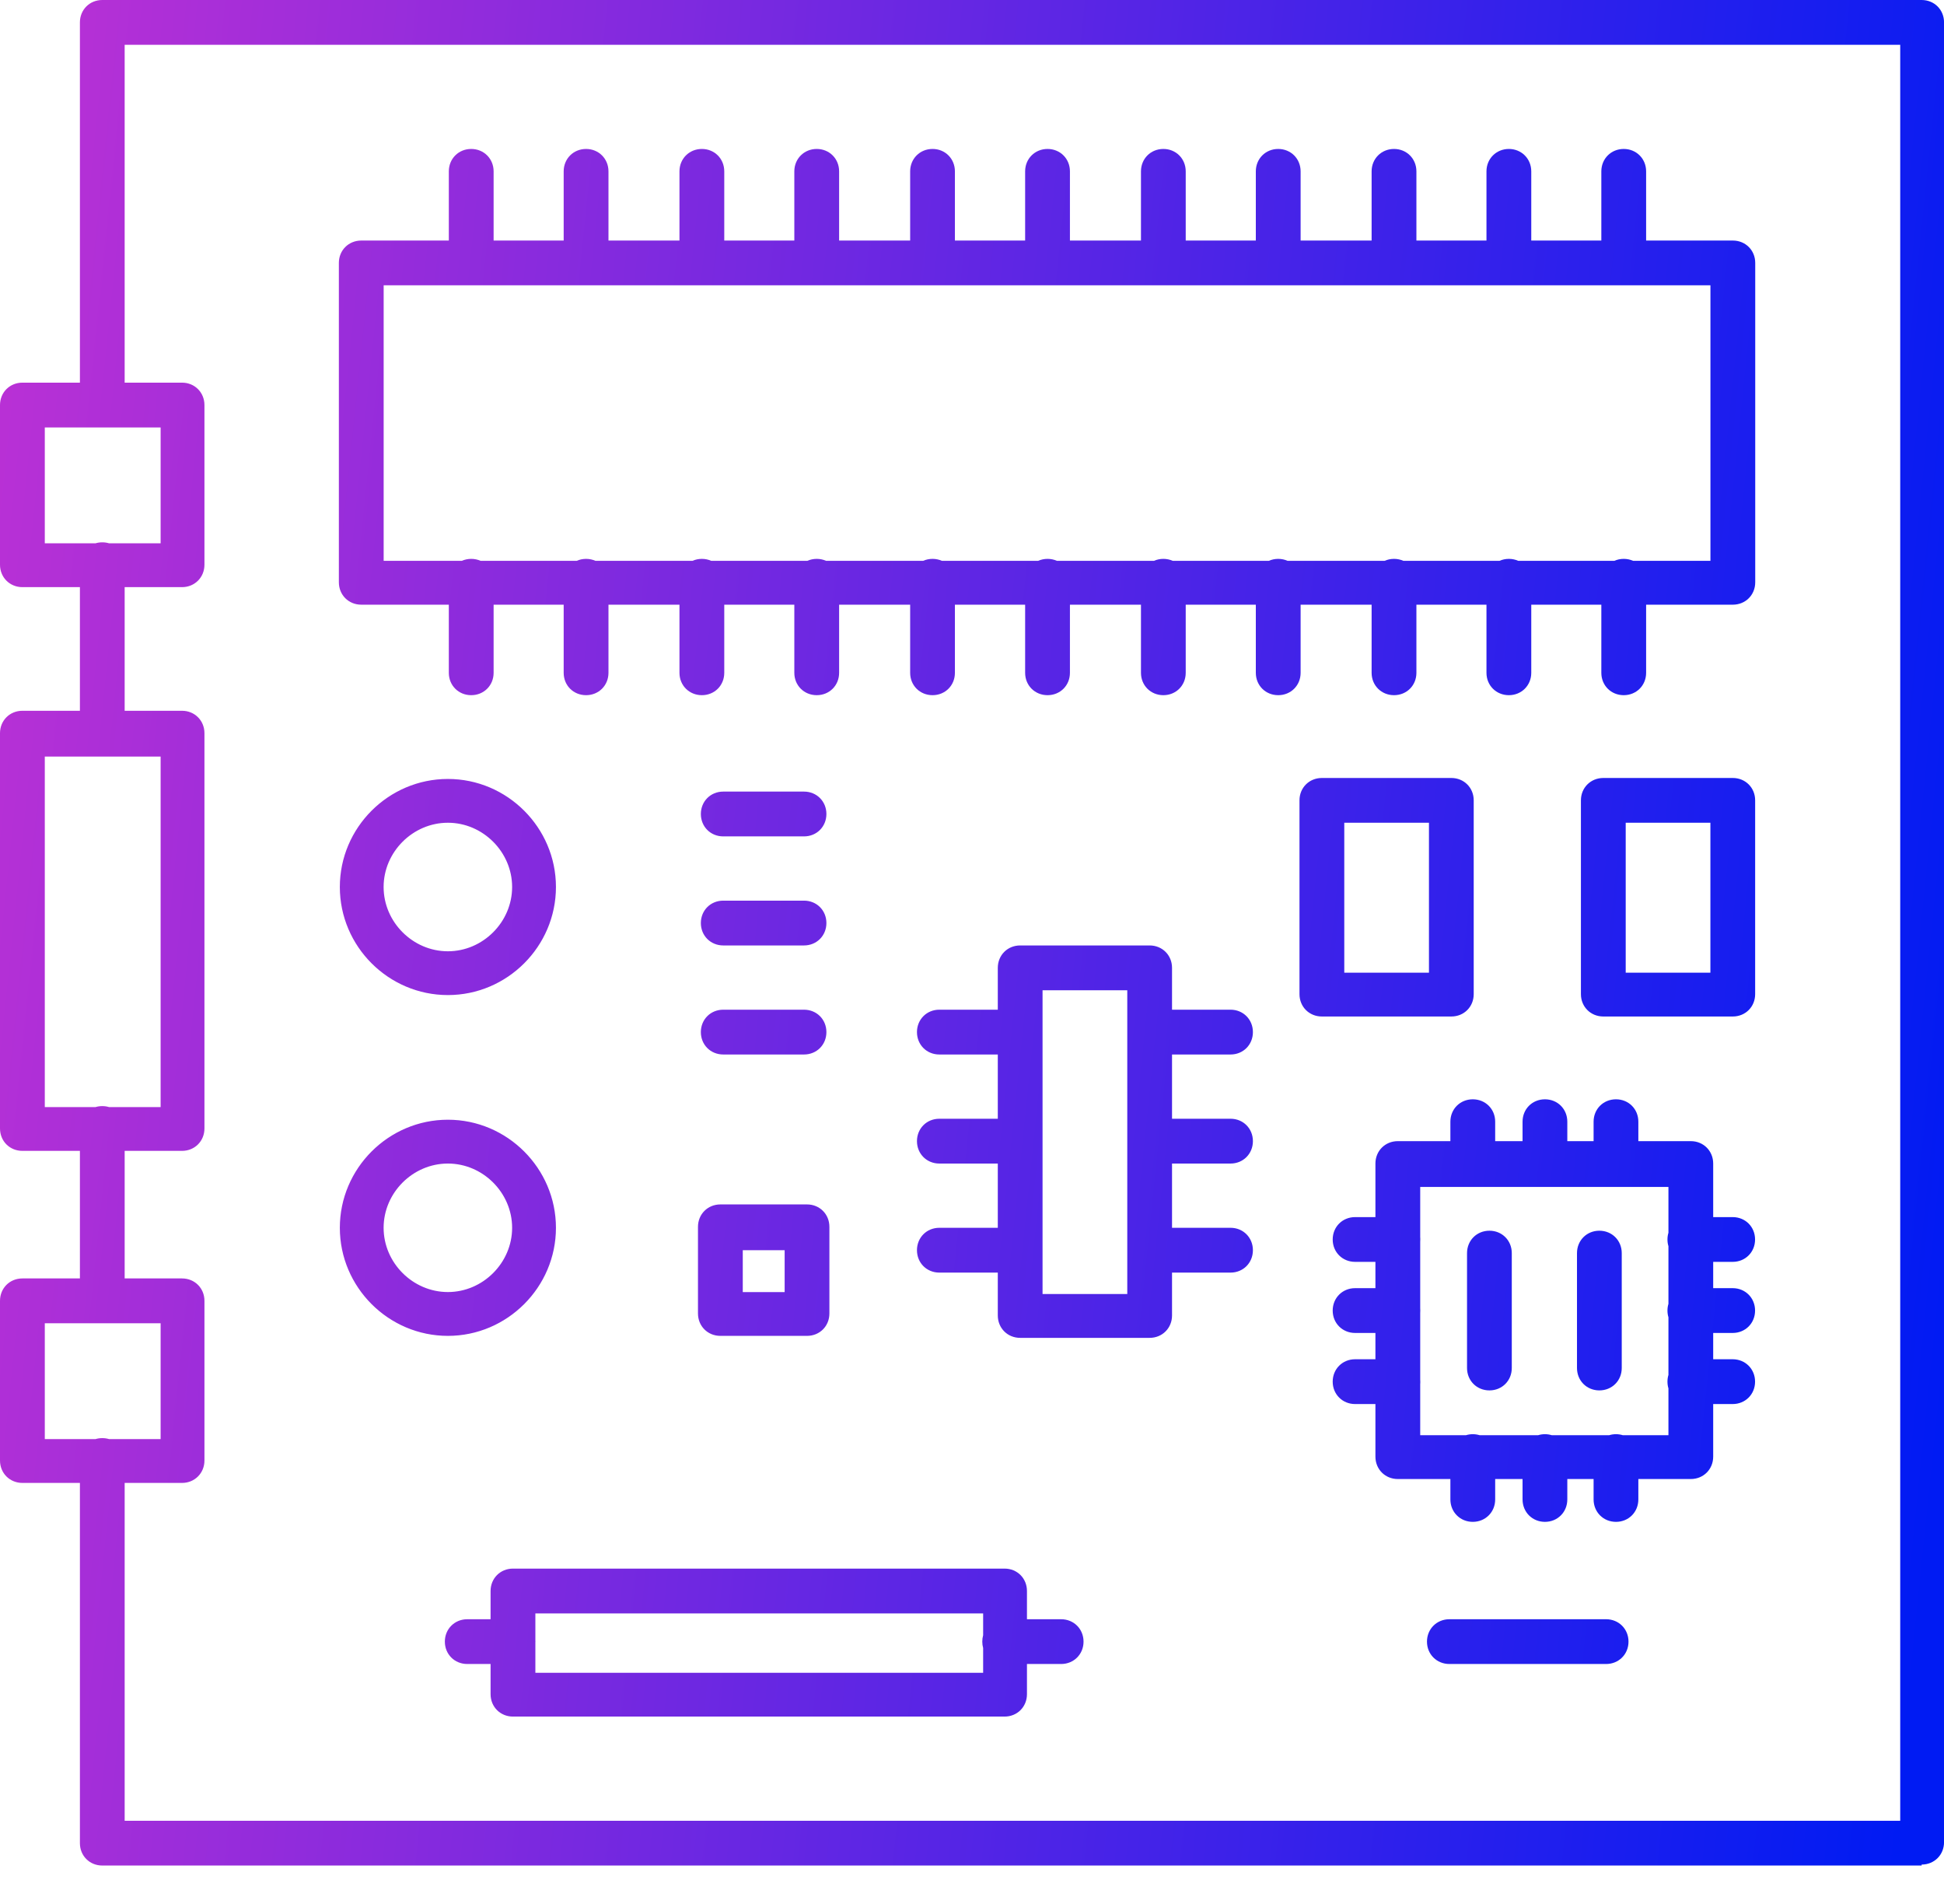 <svg width="48" height="47" viewBox="0 0 48 47" fill="none" xmlns="http://www.w3.org/2000/svg">
<path fill-rule="evenodd" clip-rule="evenodd" d="M47.448 46.052H2.525C2.213 46.052 1.973 45.812 1.973 45.5V36.607H0.553C0.24 36.607 0 36.366 0 36.054V32.112C0 31.799 0.24 31.559 0.553 31.559H1.973V28.41H0.553C0.24 28.41 0 28.17 0 27.857V18.099C0 17.787 0.24 17.546 0.553 17.546H1.973V14.494H0.553C0.24 14.494 0 14.253 0 13.941V9.999C0 9.687 0.24 9.446 0.553 9.446H1.973V0.553C1.973 0.24 2.213 0 2.525 0H47.448C47.761 0 48.001 0.24 48.001 0.553V45.475C48.001 45.788 47.761 46.028 47.448 46.028V46.052ZM2.525 35.501C2.584 35.501 2.64 35.509 2.693 35.525H3.966V32.665H1.106V35.525H2.358C2.411 35.509 2.467 35.501 2.525 35.501ZM3.078 44.947V36.607H4.495C4.807 36.607 5.048 36.366 5.048 36.054V32.112C5.048 31.799 4.807 31.559 4.495 31.559H3.078V28.41H4.495C4.807 28.41 5.048 28.17 5.048 27.857V18.099C5.048 17.787 4.807 17.546 4.495 17.546H3.078V14.494H4.495C4.807 14.494 5.048 14.253 5.048 13.941V9.999C5.048 9.687 4.807 9.446 4.495 9.446H3.078V1.106H46.919V44.947H3.078ZM2.692 27.329C2.639 27.313 2.584 27.305 2.525 27.305C2.467 27.305 2.411 27.313 2.359 27.329H1.106V18.676H3.966V27.329H2.692ZM3.966 13.412H2.692C2.64 13.396 2.584 13.388 2.525 13.388C2.467 13.388 2.411 13.396 2.358 13.412H1.106V10.552H3.966V13.412ZM8.92 14.927H11.082V16.609C11.082 16.921 11.322 17.161 11.635 17.161C11.947 17.161 12.188 16.921 12.188 16.609V14.927H13.918V16.609C13.918 16.921 14.158 17.161 14.471 17.161C14.783 17.161 15.024 16.921 15.024 16.609V14.927H16.777V16.609C16.777 16.921 17.018 17.161 17.33 17.161C17.643 17.161 17.883 16.921 17.883 16.609V14.927H19.613V16.609C19.613 16.921 19.854 17.161 20.166 17.161C20.479 17.161 20.719 16.921 20.719 16.609V14.927H22.473V16.609C22.473 16.921 22.713 17.161 23.026 17.161C23.338 17.161 23.578 16.921 23.578 16.609V14.927H25.312V16.609C25.312 16.921 25.553 17.161 25.865 17.161C26.178 17.161 26.418 16.921 26.418 16.609V14.927H28.172V16.609C28.172 16.921 28.412 17.161 28.725 17.161C29.037 17.161 29.277 16.921 29.277 16.609V14.927H31.008V16.609C31.008 16.921 31.248 17.161 31.561 17.161C31.873 17.161 32.114 16.921 32.114 16.609V14.927H33.867V16.609C33.867 16.921 34.108 17.161 34.42 17.161C34.733 17.161 34.973 16.921 34.973 16.609V14.927H36.703V16.609C36.703 16.921 36.944 17.161 37.256 17.161C37.568 17.161 37.809 16.921 37.809 16.609V14.927H39.539V16.609C39.539 16.921 39.779 17.161 40.092 17.161C40.404 17.161 40.645 16.921 40.645 16.609V14.927H42.786C43.099 14.927 43.339 14.687 43.339 14.374V6.49C43.339 6.178 43.099 5.938 42.786 5.938H40.645V4.23C40.645 3.918 40.404 3.677 40.092 3.677C39.779 3.677 39.539 3.918 39.539 4.23V5.938H37.809V4.23C37.809 3.918 37.568 3.677 37.256 3.677C36.944 3.677 36.703 3.918 36.703 4.23V5.938H34.973V4.23C34.973 3.918 34.733 3.677 34.42 3.677C34.108 3.677 33.867 3.918 33.867 4.23V5.938H32.114V4.23C32.114 3.918 31.873 3.677 31.561 3.677C31.248 3.677 31.008 3.918 31.008 4.23V5.938H29.277V4.23C29.277 3.918 29.037 3.677 28.725 3.677C28.412 3.677 28.172 3.918 28.172 4.23V5.938H26.418V4.23C26.418 3.918 26.178 3.677 25.865 3.677C25.553 3.677 25.312 3.918 25.312 4.23V5.938H23.578V4.23C23.578 3.918 23.338 3.677 23.026 3.677C22.713 3.677 22.473 3.918 22.473 4.23V5.938H20.719V4.23C20.719 3.918 20.479 3.677 20.166 3.677C19.854 3.677 19.613 3.918 19.613 4.23V5.938H17.883V4.23C17.883 3.918 17.643 3.677 17.33 3.677C17.018 3.677 16.777 3.918 16.777 4.23V5.938H15.024V4.23C15.024 3.918 14.783 3.677 14.471 3.677C14.158 3.677 13.918 3.918 13.918 4.23V5.938H12.188V4.23C12.188 3.918 11.947 3.677 11.635 3.677C11.322 3.677 11.082 3.918 11.082 4.23V5.938H8.92C8.608 5.938 8.367 6.178 8.367 6.49V14.374C8.367 14.687 8.608 14.927 8.92 14.927ZM37.489 13.845H39.859C39.929 13.814 40.008 13.796 40.092 13.796C40.176 13.796 40.255 13.814 40.325 13.845H42.233V7.043H9.473V13.845H11.402C11.472 13.814 11.551 13.796 11.635 13.796C11.719 13.796 11.798 13.814 11.868 13.845H14.238C14.308 13.814 14.387 13.796 14.471 13.796C14.555 13.796 14.634 13.814 14.704 13.845H17.097C17.167 13.814 17.246 13.796 17.33 13.796C17.414 13.796 17.493 13.814 17.563 13.845H19.933C20.003 13.814 20.082 13.796 20.166 13.796C20.25 13.796 20.329 13.814 20.399 13.845H22.792C22.863 13.814 22.942 13.796 23.026 13.796C23.11 13.796 23.188 13.814 23.259 13.845H25.632C25.703 13.814 25.781 13.796 25.865 13.796C25.949 13.796 26.028 13.814 26.098 13.845H28.492C28.562 13.814 28.641 13.796 28.725 13.796C28.809 13.796 28.887 13.814 28.958 13.845H31.328C31.398 13.814 31.477 13.796 31.561 13.796C31.645 13.796 31.723 13.814 31.794 13.845H34.187C34.257 13.814 34.336 13.796 34.42 13.796C34.504 13.796 34.583 13.814 34.653 13.845H37.023C37.093 13.814 37.172 13.796 37.256 13.796C37.34 13.796 37.419 13.814 37.489 13.845ZM42.785 25.093H39.588C39.276 25.093 39.035 24.853 39.035 24.541V19.757C39.035 19.445 39.276 19.205 39.588 19.205H42.785C43.097 19.205 43.337 19.445 43.337 19.757V24.541C43.337 24.853 43.097 25.093 42.785 25.093ZM40.141 24.012H42.232V20.31H40.141V24.012ZM32.639 25.093H35.836C36.148 25.093 36.388 24.853 36.388 24.541V19.757C36.388 19.445 36.148 19.205 35.836 19.205H32.639C32.326 19.205 32.086 19.445 32.086 19.757V24.541C32.086 24.853 32.326 25.093 32.639 25.093ZM35.283 24.012H33.192V20.31H35.283V24.012ZM28.386 33.026H25.189C24.877 33.026 24.637 32.785 24.637 32.473V31.415H23.193C22.881 31.415 22.641 31.175 22.641 30.862C22.641 30.55 22.881 30.309 23.193 30.309H24.637V28.723H23.193C22.881 28.723 22.641 28.482 22.641 28.17C22.641 27.857 22.881 27.617 23.193 27.617H24.637V26.031H23.193C22.881 26.031 22.641 25.791 22.641 25.478C22.641 25.166 22.881 24.925 23.193 24.925H24.637V23.892C24.637 23.579 24.877 23.339 25.189 23.339H28.386C28.699 23.339 28.939 23.579 28.939 23.892V24.925H30.384C30.696 24.925 30.936 25.166 30.936 25.478C30.936 25.791 30.696 26.031 30.384 26.031H28.939V27.617H30.384C30.696 27.617 30.936 27.857 30.936 28.17C30.936 28.482 30.696 28.723 30.384 28.723H28.939V30.309H30.384C30.696 30.309 30.936 30.55 30.936 30.862C30.936 31.175 30.696 31.415 30.384 31.415H28.939V32.473C28.939 32.785 28.699 33.026 28.386 33.026ZM25.742 31.944H27.834V24.445H25.742V31.944ZM17.858 20.647H19.852C20.165 20.647 20.405 20.407 20.405 20.094C20.405 19.782 20.165 19.541 19.852 19.541H17.858C17.545 19.541 17.305 19.782 17.305 20.094C17.305 20.407 17.545 20.647 17.858 20.647ZM19.852 23.339H17.858C17.545 23.339 17.305 23.098 17.305 22.786C17.305 22.473 17.545 22.233 17.858 22.233H19.852C20.165 22.233 20.405 22.473 20.405 22.786C20.405 23.098 20.165 23.339 19.852 23.339ZM17.858 26.031H19.852C20.165 26.031 20.405 25.791 20.405 25.478C20.405 25.166 20.165 24.925 19.852 24.925H17.858C17.545 24.925 17.305 25.166 17.305 25.478C17.305 25.791 17.545 26.031 17.858 26.031ZM11.059 32.977C9.592 32.977 8.391 31.775 8.391 30.309C8.391 28.843 9.592 27.641 11.059 27.641C12.525 27.641 13.727 28.843 13.727 30.309C13.727 31.775 12.525 32.977 11.059 32.977ZM11.059 28.723C10.193 28.723 9.472 29.444 9.472 30.309C9.472 31.174 10.193 31.895 11.059 31.895C11.924 31.895 12.645 31.174 12.645 30.309C12.645 29.444 11.924 28.723 11.059 28.723ZM8.391 21.896C8.391 23.363 9.592 24.564 11.059 24.564C12.525 24.564 13.727 23.363 13.727 21.896C13.727 20.43 12.525 19.229 11.059 19.229C9.592 19.229 8.391 20.43 8.391 21.896ZM9.472 21.896C9.472 21.031 10.193 20.31 11.059 20.31C11.924 20.31 12.645 21.031 12.645 21.896C12.645 22.762 11.924 23.483 11.059 23.483C10.193 23.483 9.472 22.762 9.472 21.896ZM35.812 36.511H34.514C34.201 36.511 33.961 36.27 33.961 35.958V34.66H33.459C33.147 34.66 32.906 34.419 32.906 34.107C32.906 33.795 33.147 33.554 33.459 33.554H33.961V32.905H33.459C33.147 32.905 32.906 32.665 32.906 32.352C32.906 32.04 33.147 31.799 33.459 31.799H33.961V31.15H33.459C33.147 31.15 32.906 30.91 32.906 30.598C32.906 30.285 33.147 30.045 33.459 30.045H33.961V28.723C33.961 28.411 34.201 28.17 34.514 28.17H35.812V27.689C35.812 27.377 36.053 27.137 36.365 27.137C36.678 27.137 36.918 27.377 36.918 27.689V28.17H37.594V27.689C37.594 27.377 37.834 27.137 38.147 27.137C38.459 27.137 38.699 27.377 38.699 27.689V28.17H39.348V27.689C39.348 27.377 39.588 27.137 39.901 27.137C40.213 27.137 40.453 27.377 40.453 27.689V28.17H41.748C42.061 28.17 42.301 28.411 42.301 28.723V30.045H42.782C43.095 30.045 43.335 30.285 43.335 30.598C43.335 30.91 43.095 31.15 42.782 31.15H42.301V31.799H42.782C43.095 31.799 43.335 32.04 43.335 32.352C43.335 32.665 43.095 32.905 42.782 32.905H42.301V33.554H42.782C43.095 33.554 43.335 33.795 43.335 34.107C43.335 34.419 43.095 34.66 42.782 34.66H42.301V35.958C42.301 36.27 42.061 36.511 41.748 36.511H40.453V37.015C40.453 37.327 40.213 37.568 39.901 37.568C39.588 37.568 39.348 37.327 39.348 37.015V36.511H38.699V37.015C38.699 37.327 38.459 37.568 38.147 37.568C37.834 37.568 37.594 37.327 37.594 37.015V36.511H36.918V37.015C36.918 37.327 36.678 37.568 36.365 37.568C36.053 37.568 35.812 37.327 35.812 37.015V36.511ZM41.196 32.518V33.941C41.18 33.993 41.172 34.049 41.172 34.107C41.172 34.165 41.18 34.221 41.196 34.273V35.429H40.069C40.016 35.413 39.96 35.404 39.901 35.404C39.841 35.404 39.785 35.413 39.732 35.429H38.315C38.262 35.413 38.206 35.404 38.147 35.404C38.087 35.404 38.031 35.413 37.978 35.429H36.534C36.481 35.413 36.424 35.404 36.365 35.404C36.306 35.404 36.25 35.413 36.197 35.429H35.067V34.166C35.067 34.157 35.068 34.149 35.069 34.14C35.069 34.129 35.069 34.118 35.069 34.107C35.069 34.087 35.069 34.068 35.067 34.048V32.411C35.069 32.392 35.069 32.372 35.069 32.352C35.069 32.332 35.069 32.313 35.067 32.293V30.656C35.069 30.637 35.069 30.617 35.069 30.598C35.069 30.59 35.069 30.583 35.069 30.576L35.068 30.559C35.068 30.552 35.067 30.545 35.067 30.539V29.3H41.196V30.432C41.18 30.484 41.172 30.539 41.172 30.598C41.172 30.656 41.18 30.711 41.196 30.763V32.187C41.18 32.239 41.172 32.294 41.172 32.352C41.172 32.41 41.18 32.466 41.196 32.518ZM36.223 33.77C36.223 34.083 36.463 34.323 36.776 34.323C37.088 34.323 37.328 34.083 37.328 33.77V30.934C37.328 30.622 37.088 30.381 36.776 30.381C36.463 30.381 36.223 30.622 36.223 30.934V33.77ZM39.49 34.323C39.178 34.323 38.938 34.083 38.938 33.77V30.934C38.938 30.622 39.178 30.381 39.49 30.381C39.803 30.381 40.043 30.622 40.043 30.934V33.77C40.043 34.083 39.803 34.323 39.49 34.323ZM35.787 41.077H39.657C39.969 41.077 40.21 40.837 40.21 40.525C40.21 40.212 39.969 39.972 39.657 39.972H35.787C35.475 39.972 35.234 40.212 35.234 40.525C35.234 40.837 35.475 41.077 35.787 41.077ZM24.804 42.375H12.666C12.354 42.375 12.113 42.135 12.113 41.822V41.077H11.537C11.225 41.077 10.984 40.837 10.984 40.525C10.984 40.212 11.225 39.972 11.537 39.972H12.113V39.275C12.113 38.962 12.354 38.722 12.666 38.722H24.804C25.117 38.722 25.357 38.962 25.357 39.275V39.972H26.201C26.513 39.972 26.754 40.212 26.754 40.525C26.754 40.837 26.513 41.077 26.201 41.077H25.357V41.822C25.357 42.135 25.117 42.375 24.804 42.375ZM13.219 41.294V40.555C13.219 40.55 13.219 40.546 13.219 40.542C13.22 40.536 13.22 40.53 13.22 40.525C13.22 40.514 13.219 40.504 13.219 40.494V39.828H24.275V40.367C24.261 40.417 24.254 40.469 24.254 40.525C24.254 40.58 24.261 40.632 24.275 40.682V41.294H13.219ZM17.787 32.977H19.926C20.239 32.977 20.479 32.737 20.479 32.424V30.285C20.479 29.973 20.239 29.732 19.926 29.732H17.787C17.475 29.732 17.234 29.973 17.234 30.285V32.424C17.234 32.737 17.475 32.977 17.787 32.977ZM19.374 31.896H18.34V30.862H19.374V31.896Z" fill="url(#paint0_linear_73_191)"/>
<defs>
<linearGradient id="paint0_linear_73_191" x1="-1.164" y1="-83.355" x2="59.509" y2="-77.097" gradientUnits="userSpaceOnUse">
<stop stop-color="#E035CF"/>
<stop offset="1" stop-color="#001BF3"/>
</linearGradient>
</defs>
</svg>
